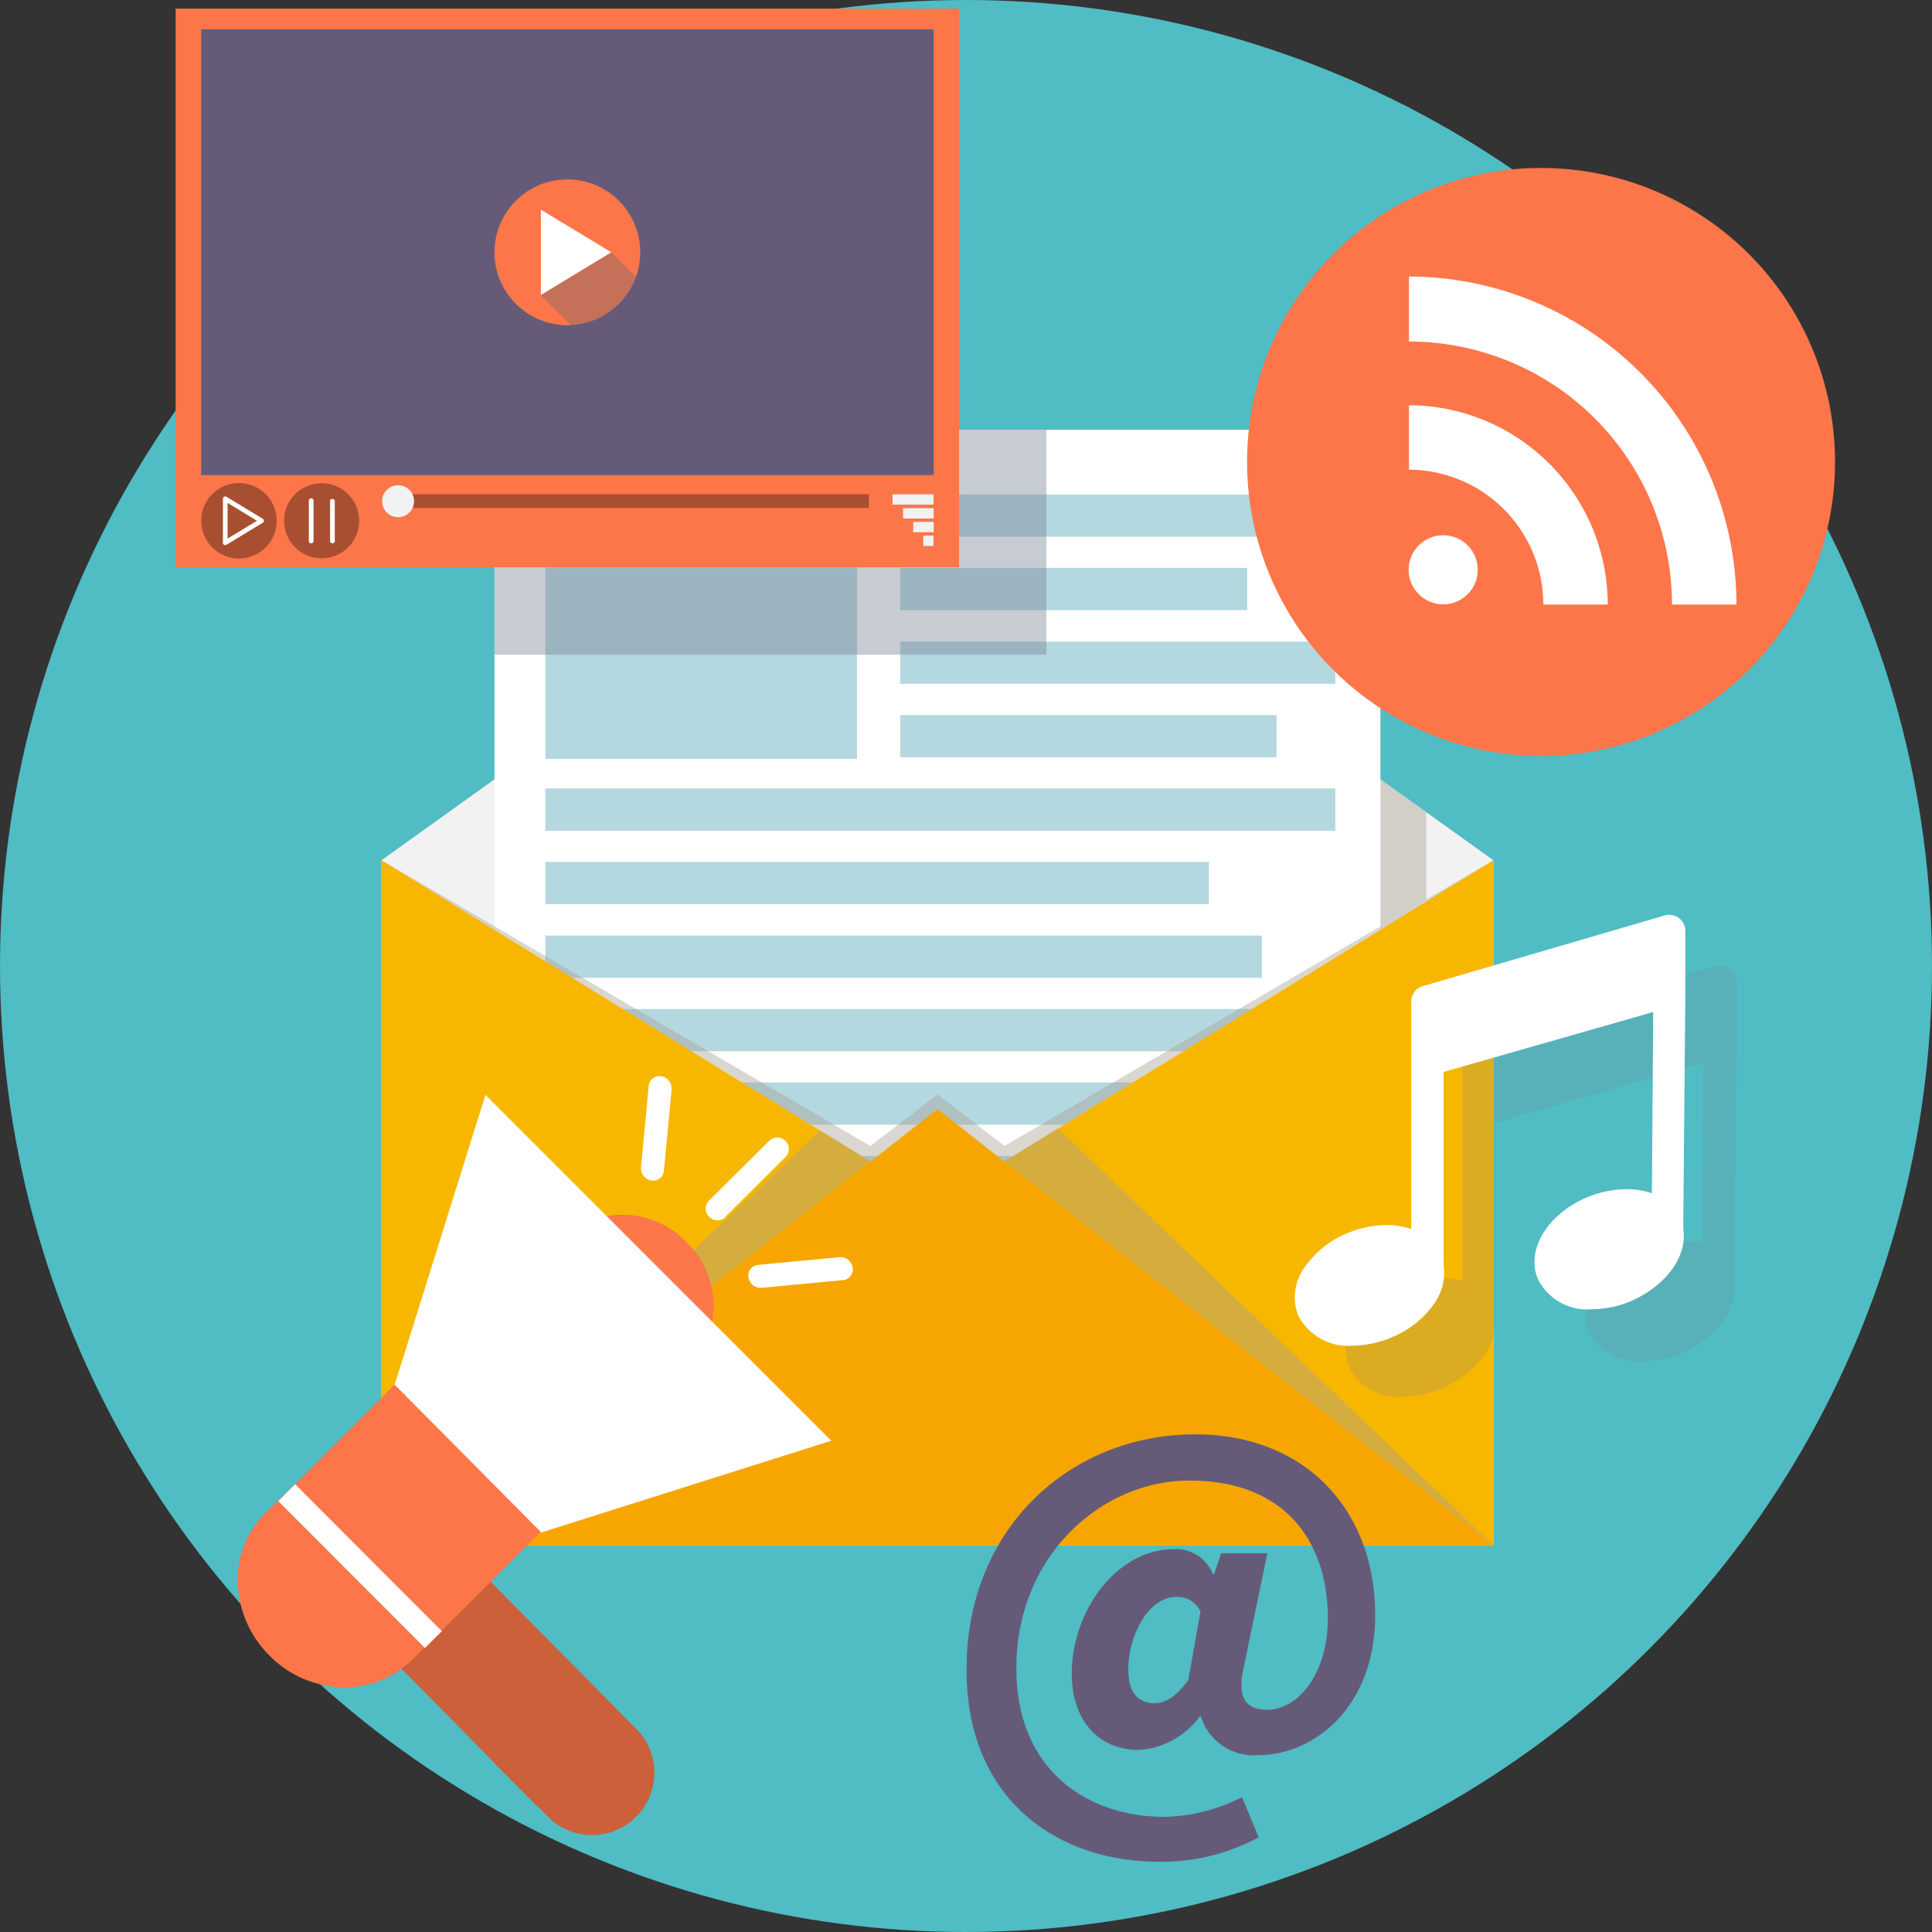 <svg xmlns="http://www.w3.org/2000/svg" viewBox="0 0 102.84 102.84"><rect x="0" y="0" width="102.84" height="102.84" fill="#333333" stroke="none"/><title>Depositphotos_59950975_03</title><g data-name="Layer 2"><g data-name="Layer 1" style="isolation:isolate"><circle cx="51.42" cy="51.42" r="51.42" fill="#50bcc4"/><path fill="#f2f2f2" d="M79.49 45.79v36.46H20.31V45.79l29.58-21.2 29.6 21.2z"/><path fill="#fff" d="M26.32 22.88h47.16v54.57H26.32z"/><path fill="#b4d8e0" d="M29.03 26.32h16.59V40.4H29.03z"/><path fill="#b4d8e0" d="M47.92 26.32h23.16v2.25H47.92z"/><path fill="#b4d8e0" d="M47.92 30.23h18.47v2.25H47.92z"/><path fill="#b4d8e0" d="M47.92 34.15h23.16v2.25H47.92z"/><path fill="#b4d8e0" d="M47.92 38.06h20.03v2.25H47.92z"/><path fill="#b4d8e0" d="M29.03 41.97h42.05v2.25H29.03z"/><path fill="#b4d8e0" d="M29.03 45.88h35.32v2.25H29.03z"/><path fill="#b4d8e0" d="M29.03 49.8h38.14v2.25H29.03z"/><path fill="#b4d8e0" d="M29.03 53.71h42.05v2.25H29.03z"/><path fill="#b4d8e0" d="M29.03 57.62h32.66v2.25H29.03z"/><path fill="#b4d8e0" d="M29.03 61.53h37.35v2.25H29.03z"/><path fill="#b4d8e0" d="M29.03 65.45h42.05v2.25H29.03z"/><path fill="#f7b701" d="M79.49 45.79v36.46H20.31V45.79L49.9 64.02l29.59-18.23z"/><path fill="#f7a601" d="M79.49 82.25L49.9 59.03 20.31 82.25h59.18z"/><path style="mix-blend-mode:multiply" fill="#a8a191" opacity=".42" d="M46.33 61.82L20.31 82.25l23.35-22.08 2.67 1.65z"/><path style="mix-blend-mode:multiply" fill="#a8a191" opacity=".42" d="M79.49 82.25L53.45 61.82l2.86-1.76 23.18 22.19z"/><path style="mix-blend-mode:multiply" fill="#a8a191" opacity=".42" d="M79.5 45.79L56.14 60.17l-2.67 1.66h-.01l-3.56-2.8-3.56 2.8h-.01l-2.67-1.66-23.35-14.38L46.33 61l3.57-2.74L53.47 61 79.5 45.79z"/><path d="M36.55 66.12a4.76 4.76 0 0 1 1.22 4.82l-6-6.08a4.76 4.76 0 0 1 4.78 1.26z" fill="#fc7649"/><path fill="#fff" d="M25.84 58.28l18.41 18.41-15.46 4.89-7.78-7.84v-.03l4.83-15.43z"/><path d="M22.72 80.78l.17.17.71.72 2.4 2.41.11.11 2.39 2.41.12.12L31 89.13l.09.09 2.39 2.42.24.24A3.32 3.32 0 1 1 29 96.53l-.22-.22-.33-.31-1.71-1.72-.32-.32-.12-.13-2.38-2.43-.13-.13-2.37-2.39-.13-.13-2.37-2.39-.77-.78-.39-.39a7.74 7.74 0 0 0 1.91-1.39z" fill="#cc603b"/><path d="M38.58 64.83a.63.63 0 0 1-.83-.06.61.61 0 0 1 0-.87l3.19-3.17a.62.62 0 0 1 .87 0 .61.61 0 0 1 0 .86l-3.19 3.17z" fill="#fff"/><path d="M35.1 62.74a.58.58 0 0 1-.43.1.66.66 0 0 1-.55-.7l.41-4.34a.57.57 0 0 1 .67-.51.66.66 0 0 1 .55.7l-.41 4.34a.56.56 0 0 1-.24.41z" fill="#fff"/><path d="M45.29 67.9a.59.59 0 0 0 .1-.43.66.66 0 0 0-.7-.55l-4.34.41a.57.57 0 0 0-.51.67.66.66 0 0 0 .7.55l4.34-.41a.56.56 0 0 0 .41-.24z" fill="#fff"/><path d="M21 73.7l7.78 7.84-3.7 3.7-1.57 1.55-1.61 1.59a4.31 4.31 0 0 1-.5.43 4.53 4.53 0 0 1-.65.41 5 5 0 0 1-1.47.51l-.34.05a5.61 5.61 0 0 1-4.61-1.67 5.67 5.67 0 0 1-1.67-3.85 5 5 0 0 1 1.47-3.73L15.71 79z" fill="#fc7649"/><path fill="#fff" d="M14.812 79.904l.898-.897 7.81 7.817-.899.898z"/><circle cx="82.03" cy="24.59" r="15.65" fill="#fc7649"/><path d="M85.58 32.18h-3.43A7.18 7.18 0 0 0 75 25v-3.43a10.62 10.62 0 0 1 10.58 10.61z" fill="#fff"/><path d="M92.43 32.18H89a14 14 0 0 0-14-14v-3.46a17.47 17.47 0 0 1 17.43 17.46z" fill="#fff"/><circle cx="76.82" cy="30.33" r="1.84" fill="#fff"/><path style="mix-blend-mode:multiply" fill="#a8a191" opacity=".42" d="M73.48 41.48v7.83l2.44-1.43v-4.64l-2.44-1.76z"/><path fill="#fc7649" d="M9.35.46h41.7v29.75H9.35z"/><path fill="#655b79" d="M10.71 1.56H49.7v23.73H10.71z"/><circle cx="12.72" cy="27.72" r="2.01" fill="#a94f31"/><circle cx="17.12" cy="27.72" r="2" fill="#a94f31"/><path fill="none" stroke="#fff" stroke-linecap="round" stroke-linejoin="round" stroke-width=".25" d="M11.99 26.55v2.34l1.93-1.17-1.93-1.17z"/><circle cx="30.2" cy="13.43" r="3.88" fill="#fc7649"/><path fill="#fff" d="M28.79 11.16v4.54l3.75-2.27-3.75-2.27z"/><path d="M33.86 14.74a3.88 3.88 0 0 1-3.46 2.58l-1.61-1.61 3.76-2.28z" style="mix-blend-mode:multiply" fill="#216186" opacity=".25"/><path d="M16.56 28.92a.12.12 0 0 1-.12-.12v-2.15a.12.12 0 0 1 .25 0v2.15a.12.12 0 0 1-.13.12z" fill="#fff"/><path d="M17.69 28.92a.12.12 0 0 1-.12-.12v-2.15a.13.13 0 0 1 .25 0v2.15a.12.12 0 0 1-.13.12z" fill="#fff"/><path fill="#a94f31" d="M21.19 26.31h25.06v.73H21.19z"/><circle cx="21.19" cy="26.68" r=".85" fill="#f2f2f2"/><path fill="#f2f2f2" d="M47.51 26.31h2.18v.55h-2.18z"/><path fill="#f2f2f2" d="M48.07 27.05h1.63v.55h-1.63z"/><path fill="#f2f2f2" d="M48.61 27.78h1.09v.55h-1.09z"/><path fill="#f2f2f2" d="M49.15 28.51h.54v.55h-.54z"/><path style="mix-blend-mode:multiply" fill="#7a8494" opacity=".42" d="M55.7 22.88v11.97H26.32v-4.63h24.73v-7.34h4.65z"/><path d="M92.43 52.27v3.38L92.31 68a.83.83 0 0 1 0 .19c.23 1.43-.9 3-2.79 3.83a5.38 5.38 0 0 1-2.07.43 2.93 2.93 0 0 1-2.88-1.61c-.65-1.55.51-3.46 2.63-4.36a5.53 5.53 0 0 1 2.06-.48 4 4 0 0 1 1.36.22l.07-9.64-11.14 3.19v10.12a.7.7 0 0 1 0 .15 2.85 2.85 0 0 1-.55 2.09 5.11 5.11 0 0 1-2.26 1.78 5.41 5.41 0 0 1-2.07.44 2.94 2.94 0 0 1-2.88-1.61 2.71 2.71 0 0 1 .38-2.58 5.11 5.11 0 0 1 2.26-1.78 5.37 5.37 0 0 1 2.09-.38 3.92 3.92 0 0 1 1.32.21V56a.85.85 0 0 1 .62-.82l12.87-3.76a.86.86 0 0 1 1.1.83z" fill="#7a8494" style="mix-blend-mode:multiply" opacity=".22"/><path d="M89.71 49.56v3.38l-.11 12.3a.83.83 0 0 1 0 .19c.23 1.43-.9 3-2.79 3.83a5.39 5.39 0 0 1-2.07.43 2.93 2.93 0 0 1-2.88-1.61c-.65-1.55.51-3.46 2.63-4.35a5.53 5.53 0 0 1 2.08-.43 4 4 0 0 1 1.36.22l.07-9.65-11.16 3.19v10.12a.77.77 0 0 1 0 .14 2.85 2.85 0 0 1-.51 2.09 5.12 5.12 0 0 1-2.26 1.78 5.41 5.41 0 0 1-2.07.44A3 3 0 0 1 69.09 70a2.72 2.72 0 0 1 .38-2.58 5.11 5.11 0 0 1 2.26-1.78 5.37 5.37 0 0 1 2.07-.43 3.91 3.91 0 0 1 1.32.21V53.31a.85.85 0 0 1 .62-.82l12.87-3.76a.86.86 0 0 1 1.1.83z" fill="#fff"/><path d="M63.62 76.35c5.84 0 9.58 4 9.58 9.63 0 4.95-3.33 7.44-6.17 7.44a2.94 2.94 0 0 1-3.11-2.06h-.05a4.38 4.38 0 0 1-3.25 1.79c-2.14 0-3.57-1.57-3.57-4.06 0-3.3 2.35-6.63 5.46-6.63a2.12 2.12 0 0 1 2.06 1.35h.05l.38-1.13h2.46l-1.24 6c-.38 1.57 0 2.33 1.24 2.33 1.62 0 3.22-1.89 3.22-4.87 0-3.87-2.08-7.33-7.38-7.33-4.62 0-9.2 3.95-9.2 10 0 5.33 3.68 7.9 7.9 7.9a9.47 9.47 0 0 0 4.11-1.05L67 97.8a10.84 10.84 0 0 1-5.3 1.3c-5.41 0-10.25-3.3-10.25-10.2-.03-7.57 5.55-12.55 12.17-12.55zm-2.16 14.31c.57 0 1.11-.32 1.79-1.22l.65-3.65a1.35 1.35 0 0 0-1.25-.79c-1.62 0-2.59 2.22-2.59 3.84-.01 1.23.5 1.82 1.4 1.82z" fill="#655b79"/></g></g></svg>
